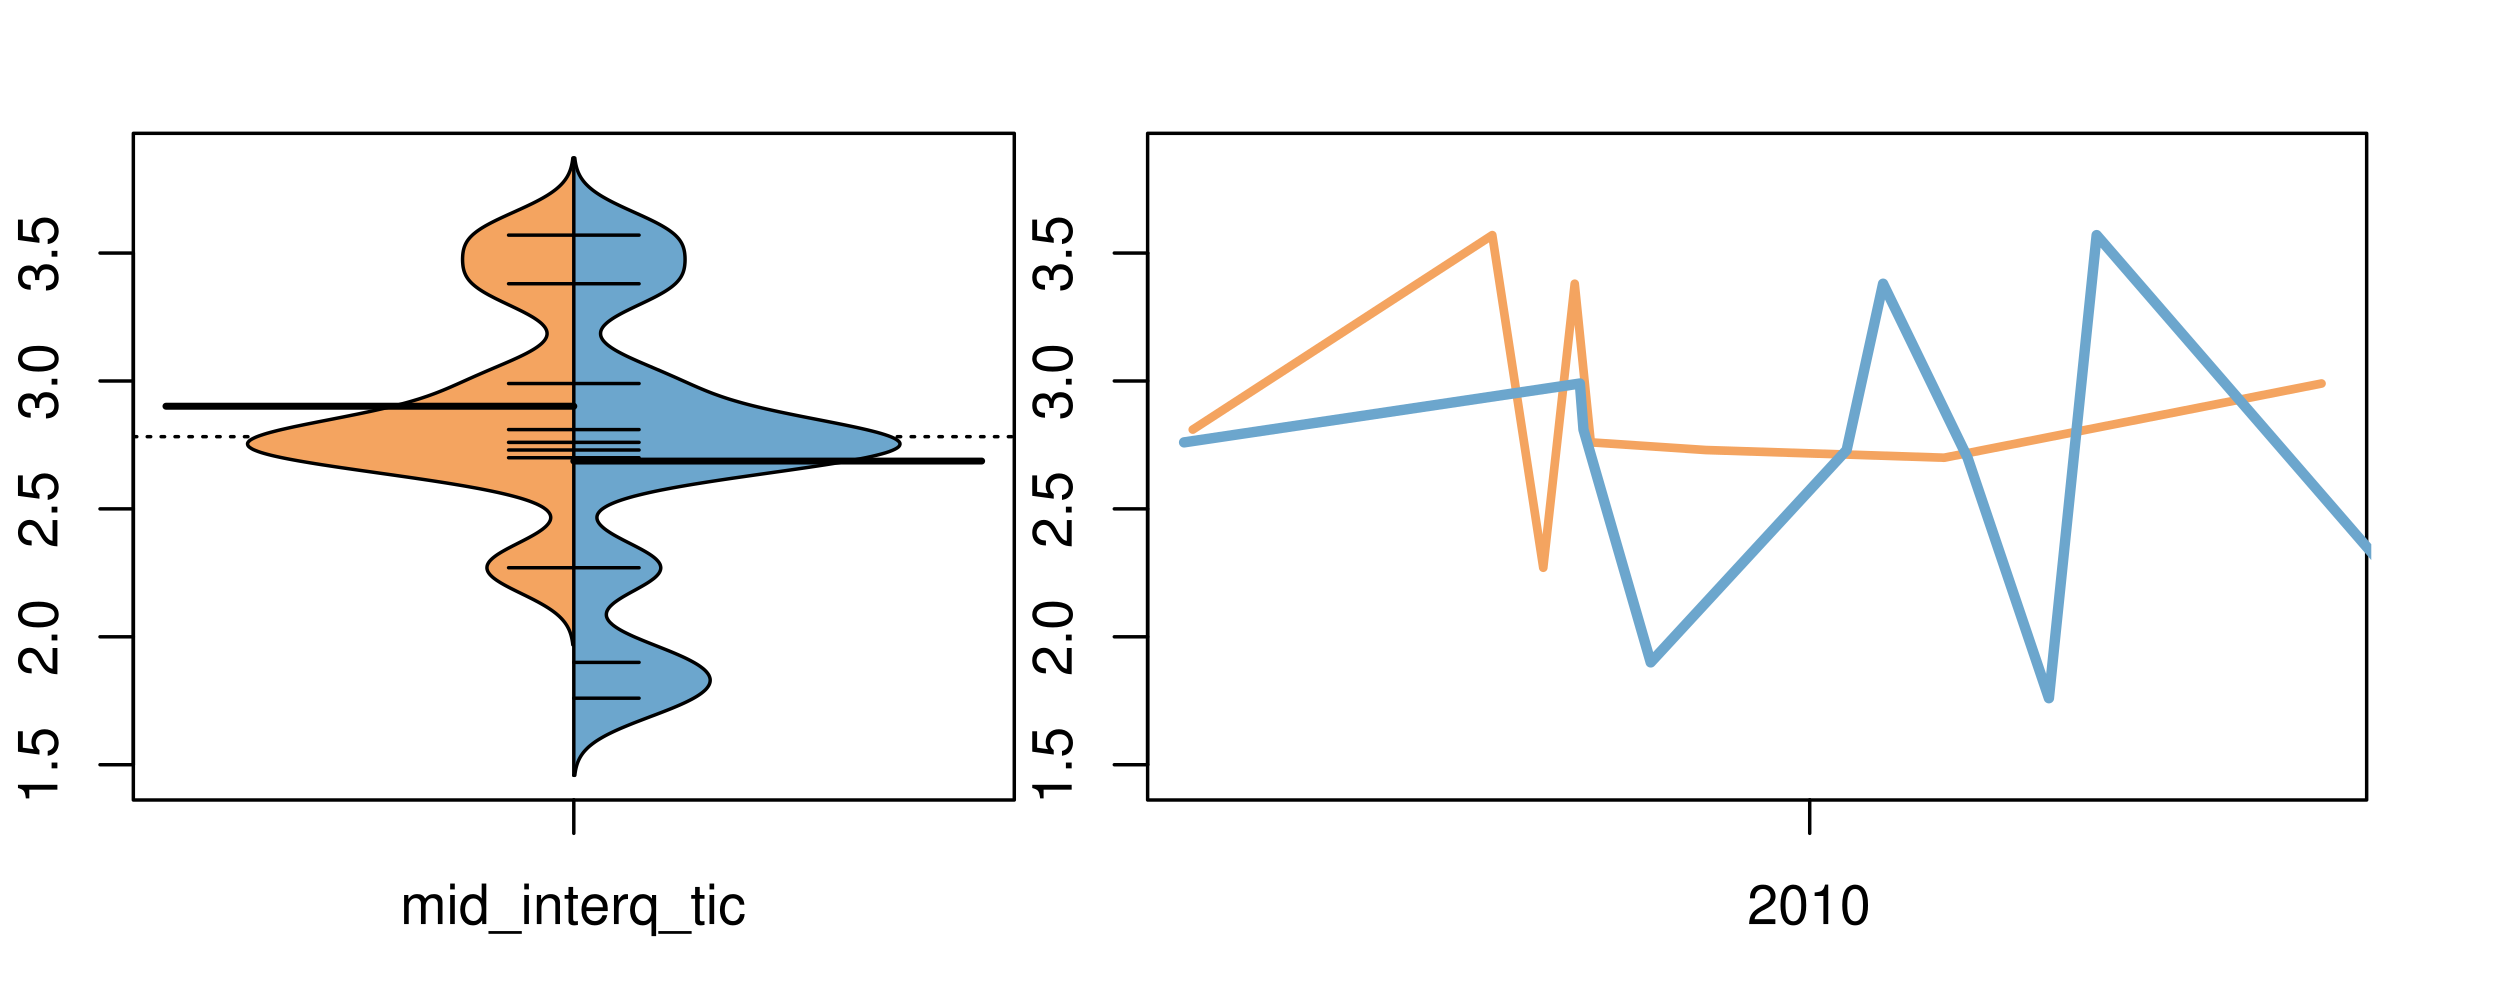 <?xml version="1.0" encoding="UTF-8"?>
<svg xmlns="http://www.w3.org/2000/svg" xmlns:xlink="http://www.w3.org/1999/xlink" width="540pt" height="216pt" viewBox="0 0 540 216" version="1.1">
<defs>
<g>
<symbol overflow="visible" id="glyph0-0">
<path style="stroke:none;" d="M -6.062 -3.109 L 0 -3.109 L 0 -4.156 L -8.516 -4.156 L -8.516 -3.469 C -7.203 -3.094 -7.016 -2.859 -6.812 -1.219 L -6.062 -1.219 Z M -6.062 -3.109 "/>
</symbol>
<symbol overflow="visible" id="glyph0-1">
<path style="stroke:none;" d="M -1.25 -2.297 L -1.25 -1.047 L 0 -1.047 L 0 -2.297 Z M -1.25 -2.297 "/>
</symbol>
<symbol overflow="visible" id="glyph0-2">
<path style="stroke:none;" d="M -8.516 -5.719 L -8.516 -1.312 L -3.875 -0.688 L -3.875 -1.656 C -4.469 -2.141 -4.672 -2.562 -4.672 -3.219 C -4.672 -4.359 -3.891 -5.078 -2.625 -5.078 C -1.406 -5.078 -0.656 -4.375 -0.656 -3.219 C -0.656 -2.297 -1.125 -1.734 -2.094 -1.469 L -2.094 -0.422 C -1.391 -0.562 -1.062 -0.688 -0.75 -0.938 C -0.094 -1.422 0.281 -2.281 0.281 -3.234 C 0.281 -4.953 -0.969 -6.156 -2.766 -6.156 C -4.453 -6.156 -5.609 -5.047 -5.609 -3.406 C -5.609 -2.812 -5.453 -2.328 -5.094 -1.844 L -7.469 -2.172 L -7.469 -5.719 Z M -8.516 -5.719 "/>
</symbol>
<symbol overflow="visible" id="glyph0-3">
<path style="stroke:none;" d="M -1.047 -6.078 L -1.047 -1.594 C -1.734 -1.703 -2.188 -2.094 -2.797 -3.125 L -3.438 -4.328 C -4.094 -5.516 -4.969 -6.125 -6.016 -6.125 C -6.719 -6.125 -7.375 -5.844 -7.844 -5.344 C -8.297 -4.844 -8.516 -4.219 -8.516 -3.406 C -8.516 -2.328 -8.125 -1.531 -7.406 -1.062 C -6.953 -0.75 -6.422 -0.625 -5.562 -0.594 L -5.562 -1.656 C -6.125 -1.688 -6.484 -1.766 -6.75 -1.906 C -7.266 -2.188 -7.578 -2.734 -7.578 -3.375 C -7.578 -4.328 -6.906 -5.047 -5.984 -5.047 C -5.312 -5.047 -4.734 -4.656 -4.312 -3.906 L -3.688 -2.797 C -2.672 -1.016 -1.875 -0.5 0 -0.406 L 0 -6.078 Z M -1.047 -6.078 "/>
</symbol>
<symbol overflow="visible" id="glyph0-4">
<path style="stroke:none;" d="M -8.516 -3.297 C -8.516 -2.516 -8.156 -1.781 -7.578 -1.344 C -6.828 -0.797 -5.688 -0.516 -4.109 -0.516 C -1.25 -0.516 0.281 -1.469 0.281 -3.297 C 0.281 -5.094 -1.25 -6.078 -4.047 -6.078 C -5.703 -6.078 -6.797 -5.812 -7.578 -5.25 C -8.172 -4.812 -8.516 -4.109 -8.516 -3.297 Z M -7.578 -3.297 C -7.578 -4.438 -6.422 -5 -4.141 -5 C -1.734 -5 -0.594 -4.453 -0.594 -3.281 C -0.594 -2.156 -1.781 -1.594 -4.109 -1.594 C -6.438 -1.594 -7.578 -2.156 -7.578 -3.297 Z M -7.578 -3.297 "/>
</symbol>
<symbol overflow="visible" id="glyph0-5">
<path style="stroke:none;" d="M -3.906 -2.656 L -3.906 -3.234 C -3.906 -4.391 -3.391 -4.984 -2.359 -4.984 C -1.297 -4.984 -0.656 -4.328 -0.656 -3.234 C -0.656 -2.078 -1.234 -1.516 -2.469 -1.438 L -2.469 -0.391 C -1.781 -0.438 -1.344 -0.547 -0.953 -0.75 C -0.141 -1.188 0.281 -2.031 0.281 -3.188 C 0.281 -4.938 -0.766 -6.078 -2.375 -6.078 C -3.453 -6.078 -4.062 -5.656 -4.406 -4.625 C -4.719 -5.422 -5.312 -5.812 -6.172 -5.812 C -7.625 -5.812 -8.516 -4.844 -8.516 -3.234 C -8.516 -1.516 -7.578 -0.594 -5.766 -0.562 L -5.766 -1.625 C -6.281 -1.625 -6.562 -1.688 -6.828 -1.812 C -7.297 -2.047 -7.578 -2.578 -7.578 -3.234 C -7.578 -4.172 -7.031 -4.734 -6.125 -4.734 C -5.531 -4.734 -5.172 -4.531 -4.984 -4.062 C -4.859 -3.766 -4.812 -3.391 -4.797 -2.656 Z M -3.906 -2.656 "/>
</symbol>
<symbol overflow="visible" id="glyph0-6">
<path style="stroke:none;" d="M -8.75 -5.938 L -8.75 -4.938 L -5.5 -4.938 C -6.125 -4.531 -6.469 -3.859 -6.469 -3.016 C -6.469 -1.375 -5.156 -0.312 -3.156 -0.312 C -1.031 -0.312 0.281 -1.359 0.281 -3.047 C 0.281 -3.906 -0.047 -4.516 -0.828 -5.047 L 0 -5.047 L 0 -5.938 Z M -5.531 -3.188 C -5.531 -4.266 -4.578 -4.938 -3.078 -4.938 C -1.625 -4.938 -0.656 -4.25 -0.656 -3.188 C -0.656 -2.094 -1.625 -1.359 -3.094 -1.359 C -4.562 -1.359 -5.531 -2.094 -5.531 -3.188 Z M -5.531 -3.188 "/>
</symbol>
<symbol overflow="visible" id="glyph0-7">
<path style="stroke:none;" d="M -6.281 -3.094 L -6.281 -2.047 L -7.266 -2.047 C -7.688 -2.047 -7.906 -2.297 -7.906 -2.75 C -7.906 -2.828 -7.906 -2.875 -7.891 -3.094 L -8.719 -3.094 C -8.766 -2.875 -8.781 -2.734 -8.781 -2.531 C -8.781 -1.609 -8.25 -1.062 -7.359 -1.062 L -6.281 -1.062 L -6.281 -0.219 L -5.469 -0.219 L -5.469 -1.062 L 0 -1.062 L 0 -2.047 L -5.469 -2.047 L -5.469 -3.094 Z M -6.281 -3.094 "/>
</symbol>
<symbol overflow="visible" id="glyph0-8">
<path style="stroke:none;" d="M 1.516 -6.938 L 1.516 0.266 L 2.109 0.266 L 2.109 -6.938 Z M 1.516 -6.938 "/>
</symbol>
<symbol overflow="visible" id="glyph0-9">
<path style="stroke:none;" d="M -6.469 -3.266 C -6.469 -1.5 -5.203 -0.438 -3.094 -0.438 C -0.984 -0.438 0.281 -1.484 0.281 -3.281 C 0.281 -5.047 -0.984 -6.125 -3.047 -6.125 C -5.219 -6.125 -6.469 -5.078 -6.469 -3.266 Z M -5.547 -3.281 C -5.547 -4.406 -4.625 -5.078 -3.062 -5.078 C -1.578 -5.078 -0.641 -4.375 -0.641 -3.281 C -0.641 -2.156 -1.578 -1.469 -3.094 -1.469 C -4.609 -1.469 -5.547 -2.156 -5.547 -3.281 Z M -5.547 -3.281 "/>
</symbol>
<symbol overflow="visible" id="glyph0-10">
<path style="stroke:none;" d="M -8.75 -1.828 L -8.75 -0.812 L 0 -0.812 L 0 -1.828 Z M -8.75 -1.828 "/>
</symbol>
<symbol overflow="visible" id="glyph0-11">
<path style="stroke:none;" d="M 0 -3.422 L -6.281 -5.828 L -6.281 -4.703 L -1.188 -2.922 L -6.281 -1.25 L -6.281 -0.125 L 0 -2.328 Z M 0 -3.422 "/>
</symbol>
<symbol overflow="visible" id="glyph0-12">
<path style="stroke:none;" d="M -0.594 -6.422 C -0.562 -6.312 -0.562 -6.266 -0.562 -6.203 C -0.562 -5.859 -0.75 -5.656 -1.062 -5.656 L -4.75 -5.656 C -5.875 -5.656 -6.469 -4.844 -6.469 -3.297 C -6.469 -2.391 -6.203 -1.625 -5.734 -1.219 C -5.406 -0.922 -5.047 -0.797 -4.422 -0.781 L -4.422 -1.781 C -5.203 -1.875 -5.547 -2.328 -5.547 -3.266 C -5.547 -4.156 -5.203 -4.672 -4.609 -4.672 L -4.344 -4.672 C -3.922 -4.672 -3.75 -4.422 -3.641 -3.625 C -3.469 -2.203 -3.422 -1.984 -3.266 -1.609 C -2.969 -0.875 -2.406 -0.5 -1.578 -0.5 C -0.438 -0.5 0.281 -1.297 0.281 -2.562 C 0.281 -3.359 0 -4 -0.641 -4.703 C -0.016 -4.781 0.281 -5.094 0.281 -5.734 C 0.281 -5.938 0.25 -6.094 0.172 -6.422 Z M -1.984 -4.672 C -1.641 -4.672 -1.438 -4.578 -1.156 -4.266 C -0.797 -3.859 -0.594 -3.375 -0.594 -2.781 C -0.594 -2 -0.969 -1.547 -1.609 -1.547 C -2.266 -1.547 -2.609 -1.984 -2.766 -3.062 C -2.906 -4.109 -2.953 -4.328 -3.109 -4.672 Z M -1.984 -4.672 "/>
</symbol>
<symbol overflow="visible" id="glyph0-13">
<path style="stroke:none;" d="M 0 -5.781 L -6.281 -5.781 L -6.281 -4.781 L -2.719 -4.781 C -1.438 -4.781 -0.594 -4.109 -0.594 -3.078 C -0.594 -2.281 -1.078 -1.781 -1.844 -1.781 L -6.281 -1.781 L -6.281 -0.781 L -1.438 -0.781 C -0.391 -0.781 0.281 -1.562 0.281 -2.781 C 0.281 -3.703 -0.047 -4.297 -0.875 -4.891 L 0 -4.891 Z M 0 -5.781 "/>
</symbol>
<symbol overflow="visible" id="glyph0-14">
<path style="stroke:none;" d="M -2.812 -6.156 C -3.766 -6.156 -4.344 -6.078 -4.812 -5.906 C -5.844 -5.5 -6.469 -4.531 -6.469 -3.359 C -6.469 -1.609 -5.125 -0.484 -3.062 -0.484 C -1 -0.484 0.281 -1.578 0.281 -3.344 C 0.281 -4.781 -0.547 -5.766 -1.906 -6.031 L -1.906 -5.016 C -1.078 -4.734 -0.641 -4.172 -0.641 -3.375 C -0.641 -2.734 -0.938 -2.203 -1.469 -1.859 C -1.828 -1.625 -2.188 -1.531 -2.812 -1.531 Z M -3.625 -1.547 C -4.781 -1.625 -5.547 -2.344 -5.547 -3.344 C -5.547 -4.328 -4.734 -5.094 -3.703 -5.094 C -3.672 -5.094 -3.641 -5.094 -3.625 -5.078 Z M -3.625 -1.547 "/>
</symbol>
<symbol overflow="visible" id="glyph1-0">
<path style="stroke:none;" d="M 0.844 -6.281 L 0.844 0 L 1.844 0 L 1.844 -3.953 C 1.844 -4.859 2.516 -5.594 3.328 -5.594 C 4.062 -5.594 4.484 -5.141 4.484 -4.328 L 4.484 0 L 5.5 0 L 5.5 -3.953 C 5.5 -4.859 6.156 -5.594 6.969 -5.594 C 7.703 -5.594 8.141 -5.125 8.141 -4.328 L 8.141 0 L 9.141 0 L 9.141 -4.719 C 9.141 -5.844 8.5 -6.469 7.312 -6.469 C 6.484 -6.469 5.969 -6.219 5.391 -5.516 C 5.016 -6.188 4.516 -6.469 3.703 -6.469 C 2.859 -6.469 2.297 -6.156 1.766 -5.406 L 1.766 -6.281 Z M 0.844 -6.281 "/>
</symbol>
<symbol overflow="visible" id="glyph1-1">
<path style="stroke:none;" d="M 1.797 -6.281 L 0.797 -6.281 L 0.797 0 L 1.797 0 Z M 1.797 -8.75 L 0.797 -8.75 L 0.797 -7.484 L 1.797 -7.484 Z M 1.797 -8.75 "/>
</symbol>
<symbol overflow="visible" id="glyph1-2">
<path style="stroke:none;" d="M 5.938 -8.75 L 4.938 -8.75 L 4.938 -5.5 C 4.531 -6.125 3.859 -6.469 3.016 -6.469 C 1.375 -6.469 0.312 -5.156 0.312 -3.156 C 0.312 -1.031 1.359 0.281 3.047 0.281 C 3.906 0.281 4.516 -0.047 5.047 -0.828 L 5.047 0 L 5.938 0 Z M 3.188 -5.531 C 4.266 -5.531 4.938 -4.578 4.938 -3.078 C 4.938 -1.625 4.25 -0.656 3.188 -0.656 C 2.094 -0.656 1.359 -1.625 1.359 -3.094 C 1.359 -4.562 2.094 -5.531 3.188 -5.531 Z M 3.188 -5.531 "/>
</symbol>
<symbol overflow="visible" id="glyph1-3">
<path style="stroke:none;" d="M 6.938 1.516 L -0.266 1.516 L -0.266 2.109 L 6.938 2.109 Z M 6.938 1.516 "/>
</symbol>
<symbol overflow="visible" id="glyph1-4">
<path style="stroke:none;" d="M 0.844 -6.281 L 0.844 0 L 1.844 0 L 1.844 -3.469 C 1.844 -4.75 2.516 -5.594 3.547 -5.594 C 4.344 -5.594 4.844 -5.109 4.844 -4.359 L 4.844 0 L 5.844 0 L 5.844 -4.75 C 5.844 -5.797 5.062 -6.469 3.859 -6.469 C 2.922 -6.469 2.312 -6.109 1.766 -5.234 L 1.766 -6.281 Z M 0.844 -6.281 "/>
</symbol>
<symbol overflow="visible" id="glyph1-5">
<path style="stroke:none;" d="M 3.047 -6.281 L 2.016 -6.281 L 2.016 -8.016 L 1.016 -8.016 L 1.016 -6.281 L 0.172 -6.281 L 0.172 -5.469 L 1.016 -5.469 L 1.016 -0.719 C 1.016 -0.078 1.453 0.281 2.234 0.281 C 2.469 0.281 2.719 0.25 3.047 0.188 L 3.047 -0.641 C 2.922 -0.609 2.766 -0.594 2.562 -0.594 C 2.141 -0.594 2.016 -0.719 2.016 -1.156 L 2.016 -5.469 L 3.047 -5.469 Z M 3.047 -6.281 "/>
</symbol>
<symbol overflow="visible" id="glyph1-6">
<path style="stroke:none;" d="M 6.156 -2.812 C 6.156 -3.766 6.078 -4.344 5.906 -4.812 C 5.5 -5.844 4.531 -6.469 3.359 -6.469 C 1.609 -6.469 0.484 -5.125 0.484 -3.062 C 0.484 -1 1.578 0.281 3.344 0.281 C 4.781 0.281 5.766 -0.547 6.031 -1.906 L 5.016 -1.906 C 4.734 -1.078 4.172 -0.641 3.375 -0.641 C 2.734 -0.641 2.203 -0.938 1.859 -1.469 C 1.625 -1.828 1.531 -2.188 1.531 -2.812 Z M 1.547 -3.625 C 1.625 -4.781 2.344 -5.547 3.344 -5.547 C 4.328 -5.547 5.094 -4.734 5.094 -3.703 C 5.094 -3.672 5.094 -3.641 5.078 -3.625 Z M 1.547 -3.625 "/>
</symbol>
<symbol overflow="visible" id="glyph1-7">
<path style="stroke:none;" d="M 0.828 -6.281 L 0.828 0 L 1.844 0 L 1.844 -3.266 C 1.844 -4.156 2.062 -4.75 2.547 -5.094 C 2.859 -5.328 3.156 -5.406 3.859 -5.406 L 3.859 -6.438 C 3.688 -6.453 3.594 -6.469 3.469 -6.469 C 2.812 -6.469 2.328 -6.078 1.75 -5.141 L 1.75 -6.281 Z M 0.828 -6.281 "/>
</symbol>
<symbol overflow="visible" id="glyph1-8">
<path style="stroke:none;" d="M 5.938 2.609 L 5.938 -6.281 L 5.047 -6.281 L 5.047 -5.453 C 4.578 -6.109 3.875 -6.469 3.047 -6.469 C 1.391 -6.469 0.312 -5.109 0.312 -3.031 C 0.312 -0.984 1.344 0.281 3 0.281 C 3.875 0.281 4.469 -0.031 4.938 -0.719 L 4.938 2.609 Z M 3.188 -5.531 C 4.266 -5.531 4.938 -4.578 4.938 -3.062 C 4.938 -1.625 4.25 -0.656 3.188 -0.656 C 2.094 -0.656 1.359 -1.625 1.359 -3.094 C 1.359 -4.547 2.094 -5.531 3.188 -5.531 Z M 3.188 -5.531 "/>
</symbol>
<symbol overflow="visible" id="glyph1-9">
<path style="stroke:none;" d="M 5.656 -4.172 C 5.609 -4.781 5.469 -5.188 5.234 -5.531 C 4.797 -6.125 4.047 -6.469 3.172 -6.469 C 1.469 -6.469 0.375 -5.125 0.375 -3.031 C 0.375 -1.016 1.453 0.281 3.156 0.281 C 4.656 0.281 5.609 -0.625 5.719 -2.156 L 4.719 -2.156 C 4.547 -1.156 4.031 -0.641 3.188 -0.641 C 2.078 -0.641 1.422 -1.547 1.422 -3.031 C 1.422 -4.609 2.062 -5.547 3.156 -5.547 C 4 -5.547 4.531 -5.047 4.641 -4.172 Z M 5.656 -4.172 "/>
</symbol>
<symbol overflow="visible" id="glyph1-10">
<path style="stroke:none;" d="M 6.078 -1.047 L 1.594 -1.047 C 1.703 -1.734 2.094 -2.188 3.125 -2.797 L 4.328 -3.438 C 5.516 -4.094 6.125 -4.969 6.125 -6.016 C 6.125 -6.719 5.844 -7.375 5.344 -7.844 C 4.844 -8.297 4.219 -8.516 3.406 -8.516 C 2.328 -8.516 1.531 -8.125 1.062 -7.406 C 0.75 -6.953 0.625 -6.422 0.594 -5.562 L 1.656 -5.562 C 1.688 -6.125 1.766 -6.484 1.906 -6.75 C 2.188 -7.266 2.734 -7.578 3.375 -7.578 C 4.328 -7.578 5.047 -6.906 5.047 -5.984 C 5.047 -5.312 4.656 -4.734 3.906 -4.312 L 2.797 -3.688 C 1.016 -2.672 0.5 -1.875 0.406 0 L 6.078 0 Z M 6.078 -1.047 "/>
</symbol>
<symbol overflow="visible" id="glyph1-11">
<path style="stroke:none;" d="M 3.297 -8.516 C 2.516 -8.516 1.781 -8.156 1.344 -7.578 C 0.797 -6.828 0.516 -5.688 0.516 -4.109 C 0.516 -1.25 1.469 0.281 3.297 0.281 C 5.094 0.281 6.078 -1.25 6.078 -4.047 C 6.078 -5.703 5.812 -6.797 5.25 -7.578 C 4.812 -8.172 4.109 -8.516 3.297 -8.516 Z M 3.297 -7.578 C 4.438 -7.578 5 -6.422 5 -4.141 C 5 -1.734 4.453 -0.594 3.281 -0.594 C 2.156 -0.594 1.594 -1.781 1.594 -4.109 C 1.594 -6.438 2.156 -7.578 3.297 -7.578 Z M 3.297 -7.578 "/>
</symbol>
<symbol overflow="visible" id="glyph1-12">
<path style="stroke:none;" d="M 3.109 -6.062 L 3.109 0 L 4.156 0 L 4.156 -8.516 L 3.469 -8.516 C 3.094 -7.203 2.859 -7.016 1.219 -6.812 L 1.219 -6.062 Z M 3.109 -6.062 "/>
</symbol>
</g>
<clipPath id="clip1">
  <path d="M 28.801 28.801 L 220.086 28.801 L 220.086 173.801 L 28.801 173.801 Z M 28.801 28.801 "/>
</clipPath>
<clipPath id="clip2">
  <path d="M 247.887 28.801 L 512.199 28.801 L 512.199 173.801 L 247.887 173.801 Z M 247.887 28.801 "/>
</clipPath>
<clipPath id="clip3">
  <path d="M 233.484 14.398 L 526.598 14.398 L 526.598 188.199 L 233.484 188.199 Z M 233.484 14.398 "/>
</clipPath>
<clipPath id="clip4">
  <path d="M 247.887 28.801 L 512.199 28.801 L 512.199 173.801 L 247.887 173.801 Z M 247.887 28.801 "/>
</clipPath>
</defs>
<g id="surface846">
<path style="fill:none;stroke-width:0.75;stroke-linecap:round;stroke-linejoin:round;stroke:rgb(0%,0%,0%);stroke-opacity:1;stroke-miterlimit:10;" d="M 28.801 172.801 L 219.086 172.801 L 219.086 28.801 L 28.801 28.801 L 28.801 172.801 "/>
<path style="fill:none;stroke-width:0.75;stroke-linecap:round;stroke-linejoin:round;stroke:rgb(0%,0%,0%);stroke-opacity:1;stroke-miterlimit:10;" d="M 28.801 165.18 L 28.801 54.656 "/>
<path style="fill:none;stroke-width:0.75;stroke-linecap:round;stroke-linejoin:round;stroke:rgb(0%,0%,0%);stroke-opacity:1;stroke-miterlimit:10;" d="M 28.801 165.18 L 21.602 165.18 "/>
<path style="fill:none;stroke-width:0.75;stroke-linecap:round;stroke-linejoin:round;stroke:rgb(0%,0%,0%);stroke-opacity:1;stroke-miterlimit:10;" d="M 28.801 137.547 L 21.602 137.547 "/>
<path style="fill:none;stroke-width:0.75;stroke-linecap:round;stroke-linejoin:round;stroke:rgb(0%,0%,0%);stroke-opacity:1;stroke-miterlimit:10;" d="M 28.801 109.918 L 21.602 109.918 "/>
<path style="fill:none;stroke-width:0.75;stroke-linecap:round;stroke-linejoin:round;stroke:rgb(0%,0%,0%);stroke-opacity:1;stroke-miterlimit:10;" d="M 28.801 82.289 L 21.602 82.289 "/>
<path style="fill:none;stroke-width:0.75;stroke-linecap:round;stroke-linejoin:round;stroke:rgb(0%,0%,0%);stroke-opacity:1;stroke-miterlimit:10;" d="M 28.801 54.656 L 21.602 54.656 "/>
<g style="fill:rgb(0%,0%,0%);fill-opacity:1;">
  <use xlink:href="#glyph0-0" x="12.396" y="173.68"/>
  <use xlink:href="#glyph0-1" x="12.396" y="167.008"/>
  <use xlink:href="#glyph0-2" x="12.396" y="163.672"/>
</g>
<g style="fill:rgb(0%,0%,0%);fill-opacity:1;">
  <use xlink:href="#glyph0-3" x="12.396" y="146.047"/>
  <use xlink:href="#glyph0-1" x="12.396" y="139.375"/>
  <use xlink:href="#glyph0-4" x="12.396" y="136.039"/>
</g>
<g style="fill:rgb(0%,0%,0%);fill-opacity:1;">
  <use xlink:href="#glyph0-3" x="12.396" y="118.418"/>
  <use xlink:href="#glyph0-1" x="12.396" y="111.746"/>
  <use xlink:href="#glyph0-2" x="12.396" y="108.41"/>
</g>
<g style="fill:rgb(0%,0%,0%);fill-opacity:1;">
  <use xlink:href="#glyph0-5" x="12.396" y="90.789"/>
  <use xlink:href="#glyph0-1" x="12.396" y="84.117"/>
  <use xlink:href="#glyph0-4" x="12.396" y="80.781"/>
</g>
<g style="fill:rgb(0%,0%,0%);fill-opacity:1;">
  <use xlink:href="#glyph0-5" x="12.396" y="63.156"/>
  <use xlink:href="#glyph0-1" x="12.396" y="56.484"/>
  <use xlink:href="#glyph0-2" x="12.396" y="53.148"/>
</g>
<path style="fill:none;stroke-width:0.75;stroke-linecap:round;stroke-linejoin:round;stroke:rgb(0%,0%,0%);stroke-opacity:1;stroke-miterlimit:10;" d="M 123.941 172.801 L 123.941 172.801 "/>
<path style="fill:none;stroke-width:0.75;stroke-linecap:round;stroke-linejoin:round;stroke:rgb(0%,0%,0%);stroke-opacity:1;stroke-miterlimit:10;" d="M 123.941 172.801 L 123.941 180 "/>
<g style="fill:rgb(0%,0%,0%);fill-opacity:1;">
  <use xlink:href="#glyph1-0" x="86.441" y="199.596"/>
  <use xlink:href="#glyph1-1" x="96.438" y="199.596"/>
  <use xlink:href="#glyph1-2" x="99.102" y="199.596"/>
  <use xlink:href="#glyph1-3" x="105.773" y="199.596"/>
  <use xlink:href="#glyph1-1" x="112.445" y="199.596"/>
  <use xlink:href="#glyph1-4" x="115.109" y="199.596"/>
  <use xlink:href="#glyph1-5" x="121.781" y="199.596"/>
  <use xlink:href="#glyph1-6" x="125.117" y="199.596"/>
  <use xlink:href="#glyph1-7" x="131.789" y="199.596"/>
  <use xlink:href="#glyph1-8" x="135.785" y="199.596"/>
  <use xlink:href="#glyph1-3" x="142.457" y="199.596"/>
  <use xlink:href="#glyph1-5" x="149.129" y="199.596"/>
  <use xlink:href="#glyph1-1" x="152.465" y="199.596"/>
  <use xlink:href="#glyph1-9" x="155.129" y="199.596"/>
</g>
<g clip-path="url(#clip1)" clip-rule="nonzero">
<path style="fill:none;stroke-width:0.75;stroke-linecap:round;stroke-linejoin:round;stroke:rgb(0%,0%,0%);stroke-opacity:1;stroke-dasharray:0.75,2.25;stroke-miterlimit:10;" d="M 28.801 94.324 L 219.086 94.324 "/>
<path style=" stroke:none;fill-rule:nonzero;fill:rgb(95.686%,64.314%,37.647%);fill-opacity:1;" d="M 123.941 34.133 L 123.73 34.133 L 123.707 34.34 L 123.68 34.543 L 123.652 34.75 L 123.582 35.164 L 123.543 35.367 L 123.5 35.574 L 123.453 35.781 L 123.402 35.984 L 123.285 36.398 L 123.219 36.602 L 123.148 36.809 L 123.07 37.016 L 122.984 37.219 L 122.898 37.426 L 122.801 37.633 L 122.695 37.836 L 122.586 38.043 L 122.465 38.25 L 122.336 38.453 L 122.199 38.66 L 122.055 38.867 L 121.898 39.07 L 121.734 39.277 L 121.562 39.484 L 121.375 39.688 L 121.18 39.895 L 120.973 40.102 L 120.758 40.305 L 120.527 40.512 L 120.285 40.719 L 120.035 40.926 L 119.77 41.129 L 119.492 41.336 L 119.203 41.543 L 118.906 41.746 L 118.59 41.953 L 118.27 42.16 L 117.934 42.363 L 117.586 42.57 L 117.227 42.777 L 116.863 42.98 L 116.48 43.188 L 116.09 43.395 L 115.695 43.598 L 115.289 43.805 L 114.871 44.012 L 114.445 44.215 L 114.016 44.422 L 113.578 44.629 L 113.137 44.832 L 112.691 45.039 L 112.238 45.246 L 111.785 45.449 L 111.332 45.656 L 110.875 45.863 L 110.418 46.066 L 109.961 46.273 L 109.508 46.48 L 109.059 46.688 L 108.613 46.891 L 108.172 47.098 L 107.738 47.305 L 107.309 47.508 L 106.891 47.715 L 106.477 47.922 L 106.078 48.125 L 105.688 48.332 L 105.305 48.539 L 104.938 48.742 L 104.582 48.949 L 104.238 49.156 L 103.91 49.359 L 103.598 49.566 L 103.297 49.773 L 103.008 49.977 L 102.738 50.184 L 102.484 50.391 L 102.238 50.594 L 102.012 50.801 L 101.801 51.008 L 101.602 51.211 L 101.418 51.418 L 101.25 51.625 L 101.094 51.828 L 100.945 52.035 L 100.816 52.242 L 100.699 52.445 L 100.59 52.652 L 100.492 52.859 L 100.406 53.066 L 100.328 53.27 L 100.258 53.477 L 100.195 53.684 L 100.145 53.887 L 100.094 54.094 L 100.055 54.301 L 100.023 54.504 L 99.992 54.711 L 99.969 54.918 L 99.949 55.121 L 99.926 55.535 L 99.918 55.738 L 99.914 55.945 L 99.914 56.152 L 99.918 56.355 L 99.926 56.562 L 99.938 56.77 L 99.953 56.973 L 99.973 57.18 L 99.996 57.387 L 100.023 57.59 L 100.059 57.797 L 100.102 58.004 L 100.148 58.207 L 100.199 58.414 L 100.262 58.621 L 100.332 58.828 L 100.41 59.031 L 100.5 59.238 L 100.598 59.445 L 100.703 59.648 L 100.828 59.855 L 100.961 60.062 L 101.102 60.266 L 101.258 60.473 L 101.43 60.68 L 101.613 60.883 L 101.809 61.09 L 102.023 61.297 L 102.254 61.5 L 102.492 61.707 L 102.75 61.914 L 103.02 62.117 L 103.301 62.324 L 103.602 62.531 L 103.914 62.734 L 104.242 62.941 L 104.578 63.148 L 104.93 63.352 L 105.293 63.559 L 105.668 63.766 L 106.055 63.969 L 106.449 64.176 L 106.852 64.383 L 107.262 64.59 L 107.68 64.793 L 108.102 65 L 108.527 65.207 L 108.961 65.41 L 109.828 65.824 L 110.262 66.027 L 111.129 66.441 L 111.555 66.645 L 111.977 66.852 L 112.395 67.059 L 112.805 67.262 L 113.207 67.469 L 113.598 67.676 L 113.98 67.879 L 114.352 68.086 L 114.707 68.293 L 115.055 68.496 L 115.387 68.703 L 115.699 68.91 L 115.996 69.113 L 116.281 69.32 L 116.547 69.527 L 116.793 69.73 L 117.023 69.938 L 117.23 70.145 L 117.418 70.352 L 117.586 70.555 L 117.738 70.762 L 117.863 70.969 L 117.965 71.172 L 118.051 71.379 L 118.113 71.586 L 118.152 71.789 L 118.168 71.996 L 118.168 72.203 L 118.137 72.406 L 118.086 72.613 L 118.02 72.82 L 117.922 73.023 L 117.805 73.23 L 117.672 73.438 L 117.512 73.641 L 117.332 73.848 L 117.133 74.055 L 116.914 74.258 L 116.672 74.465 L 116.41 74.672 L 116.137 74.875 L 115.84 75.082 L 115.527 75.289 L 115.199 75.492 L 114.852 75.699 L 114.488 75.906 L 114.113 76.109 L 113.73 76.316 L 113.324 76.523 L 112.91 76.73 L 112.488 76.934 L 112.055 77.141 L 111.609 77.348 L 111.16 77.551 L 110.703 77.758 L 110.238 77.965 L 109.77 78.168 L 108.816 78.582 L 108.336 78.785 L 107.852 78.992 L 107.371 79.199 L 106.887 79.402 L 105.918 79.816 L 105.438 80.02 L 104.957 80.227 L 104.48 80.434 L 104.008 80.637 L 103.062 81.051 L 102.594 81.254 L 102.129 81.461 L 101.668 81.668 L 101.207 81.871 L 100.746 82.078 L 100.289 82.285 L 99.828 82.492 L 99.371 82.695 L 98.91 82.902 L 98.445 83.109 L 97.98 83.312 L 97.512 83.52 L 97.035 83.727 L 96.555 83.93 L 96.062 84.137 L 95.559 84.344 L 95.051 84.547 L 94.527 84.754 L 93.988 84.961 L 93.441 85.164 L 92.875 85.371 L 92.289 85.578 L 91.688 85.781 L 91.066 85.988 L 90.422 86.195 L 89.758 86.398 L 89.074 86.605 L 88.363 86.812 L 87.629 87.016 L 86.871 87.223 L 86.094 87.43 L 85.281 87.633 L 84.449 87.84 L 83.602 88.047 L 82.719 88.254 L 81.816 88.457 L 80.895 88.664 L 79.949 88.871 L 78.984 89.074 L 78 89.281 L 77.004 89.488 L 75.988 89.691 L 74.961 89.898 L 73.926 90.105 L 72.879 90.309 L 71.832 90.516 L 70.777 90.723 L 69.727 90.926 L 68.68 91.133 L 67.641 91.34 L 66.609 91.543 L 65.598 91.75 L 64.598 91.957 L 63.617 92.16 L 62.664 92.367 L 61.746 92.574 L 60.852 92.777 L 59.988 92.984 L 59.176 93.191 L 58.398 93.395 L 57.66 93.602 L 56.984 93.809 L 56.359 94.016 L 55.781 94.219 L 55.262 94.426 L 54.812 94.633 L 54.418 94.836 L 54.078 95.043 L 53.832 95.25 L 53.641 95.453 L 53.508 95.66 L 53.465 95.867 L 53.496 96.07 L 53.586 96.277 L 53.75 96.484 L 54.008 96.688 L 54.324 96.895 L 54.699 97.102 L 55.18 97.305 L 55.715 97.512 L 56.312 97.719 L 56.992 97.922 L 57.738 98.129 L 58.543 98.336 L 59.406 98.539 L 60.348 98.746 L 61.336 98.953 L 62.367 99.156 L 63.473 99.363 L 64.617 99.57 L 65.801 99.773 L 67.035 99.98 L 68.309 100.188 L 69.613 100.395 L 70.945 100.598 L 72.316 100.805 L 73.703 101.012 L 75.109 101.215 L 76.535 101.422 L 77.973 101.629 L 79.418 101.832 L 82.324 102.246 L 83.777 102.449 L 85.227 102.656 L 86.664 102.863 L 88.09 103.066 L 89.508 103.273 L 90.902 103.48 L 92.277 103.684 L 93.637 103.891 L 94.969 104.098 L 96.27 104.301 L 97.543 104.508 L 98.797 104.715 L 100.004 104.918 L 101.18 105.125 L 102.328 105.332 L 103.438 105.535 L 104.504 105.742 L 105.539 105.949 L 106.535 106.156 L 107.484 106.359 L 108.398 106.566 L 109.281 106.773 L 110.109 106.977 L 110.902 107.184 L 111.66 107.391 L 112.375 107.594 L 113.043 107.801 L 113.68 108.008 L 114.277 108.211 L 114.828 108.418 L 115.344 108.625 L 115.828 108.828 L 116.27 109.035 L 116.672 109.242 L 117.047 109.445 L 117.383 109.652 L 117.676 109.859 L 117.945 110.062 L 118.188 110.27 L 118.379 110.477 L 118.551 110.68 L 118.691 110.887 L 118.801 111.094 L 118.879 111.297 L 118.93 111.504 L 118.957 111.711 L 118.949 111.918 L 118.922 112.121 L 118.871 112.328 L 118.785 112.535 L 118.68 112.738 L 118.559 112.945 L 118.406 113.152 L 118.234 113.355 L 118.043 113.562 L 117.832 113.77 L 117.598 113.973 L 117.348 114.18 L 117.082 114.387 L 116.793 114.59 L 116.492 114.797 L 116.18 115.004 L 115.852 115.207 L 115.508 115.414 L 115.152 115.621 L 114.789 115.824 L 114.414 116.031 L 114.031 116.238 L 113.645 116.441 L 113.25 116.648 L 112.848 116.855 L 112.445 117.059 L 111.633 117.473 L 111.23 117.68 L 110.824 117.883 L 110.426 118.09 L 110.035 118.297 L 109.645 118.5 L 109.266 118.707 L 108.895 118.914 L 108.535 119.117 L 108.184 119.324 L 107.852 119.531 L 107.531 119.734 L 107.227 119.941 L 106.941 120.148 L 106.676 120.352 L 106.422 120.559 L 106.195 120.766 L 105.988 120.969 L 105.801 121.176 L 105.637 121.383 L 105.504 121.586 L 105.387 121.793 L 105.293 122 L 105.23 122.203 L 105.195 122.41 L 105.18 122.617 L 105.188 122.82 L 105.23 123.027 L 105.293 123.234 L 105.375 123.438 L 105.492 123.645 L 105.629 123.852 L 105.789 124.059 L 105.973 124.262 L 106.184 124.469 L 106.41 124.676 L 106.656 124.879 L 106.93 125.086 L 107.215 125.293 L 107.52 125.496 L 107.844 125.703 L 108.18 125.91 L 108.531 126.113 L 108.895 126.32 L 109.27 126.527 L 109.656 126.73 L 110.051 126.938 L 110.453 127.145 L 111.273 127.555 L 111.691 127.762 L 112.109 127.965 L 112.953 128.379 L 113.371 128.582 L 114.207 128.996 L 114.613 129.199 L 115.02 129.406 L 115.422 129.613 L 115.812 129.82 L 116.199 130.023 L 116.574 130.23 L 116.945 130.438 L 117.301 130.641 L 117.652 130.848 L 117.992 131.055 L 118.32 131.258 L 118.637 131.465 L 118.945 131.672 L 119.238 131.875 L 119.523 132.082 L 119.797 132.289 L 120.059 132.492 L 120.305 132.699 L 120.543 132.906 L 120.773 133.109 L 120.984 133.316 L 121.191 133.523 L 121.387 133.727 L 121.57 133.934 L 121.742 134.141 L 121.906 134.344 L 122.062 134.551 L 122.203 134.758 L 122.34 134.961 L 122.469 135.168 L 122.586 135.375 L 122.699 135.582 L 122.801 135.785 L 122.898 135.992 L 122.988 136.199 L 123.07 136.402 L 123.148 136.609 L 123.219 136.816 L 123.285 137.02 L 123.348 137.227 L 123.402 137.434 L 123.453 137.637 L 123.5 137.844 L 123.543 138.051 L 123.582 138.254 L 123.652 138.668 L 123.68 138.871 L 123.707 139.078 L 123.73 139.285 L 123.941 139.285 Z M 123.941 34.133 "/>
<path style="fill:none;stroke-width:0.75;stroke-linecap:round;stroke-linejoin:round;stroke:rgb(0%,0%,0%);stroke-opacity:1;stroke-miterlimit:10;" d="M 123.941 34.133 L 123.73 34.133 L 123.707 34.34 L 123.68 34.543 L 123.652 34.75 L 123.582 35.164 L 123.543 35.367 L 123.5 35.574 L 123.453 35.781 L 123.402 35.984 L 123.285 36.398 L 123.219 36.602 L 123.148 36.809 L 123.07 37.016 L 122.984 37.219 L 122.898 37.426 L 122.801 37.633 L 122.695 37.836 L 122.586 38.043 L 122.465 38.25 L 122.336 38.453 L 122.199 38.66 L 122.055 38.867 L 121.898 39.07 L 121.734 39.277 L 121.562 39.484 L 121.375 39.688 L 121.18 39.895 L 120.973 40.102 L 120.758 40.305 L 120.527 40.512 L 120.285 40.719 L 120.035 40.926 L 119.77 41.129 L 119.492 41.336 L 119.203 41.543 L 118.906 41.746 L 118.59 41.953 L 118.27 42.16 L 117.934 42.363 L 117.586 42.57 L 117.227 42.777 L 116.863 42.98 L 116.48 43.188 L 116.09 43.395 L 115.695 43.598 L 115.289 43.805 L 114.871 44.012 L 114.445 44.215 L 114.016 44.422 L 113.578 44.629 L 113.137 44.832 L 112.691 45.039 L 112.238 45.246 L 111.785 45.449 L 111.332 45.656 L 110.875 45.863 L 110.418 46.066 L 109.961 46.273 L 109.508 46.48 L 109.059 46.688 L 108.613 46.891 L 108.172 47.098 L 107.738 47.305 L 107.309 47.508 L 106.891 47.715 L 106.477 47.922 L 106.078 48.125 L 105.688 48.332 L 105.305 48.539 L 104.938 48.742 L 104.582 48.949 L 104.238 49.156 L 103.91 49.359 L 103.598 49.566 L 103.297 49.773 L 103.008 49.977 L 102.738 50.184 L 102.484 50.391 L 102.238 50.594 L 102.012 50.801 L 101.801 51.008 L 101.602 51.211 L 101.418 51.418 L 101.25 51.625 L 101.094 51.828 L 100.945 52.035 L 100.816 52.242 L 100.699 52.445 L 100.59 52.652 L 100.492 52.859 L 100.406 53.066 L 100.328 53.27 L 100.258 53.477 L 100.195 53.684 L 100.145 53.887 L 100.094 54.094 L 100.055 54.301 L 100.023 54.504 L 99.992 54.711 L 99.969 54.918 L 99.949 55.121 L 99.926 55.535 L 99.918 55.738 L 99.914 55.945 L 99.914 56.152 L 99.918 56.355 L 99.926 56.562 L 99.938 56.77 L 99.953 56.973 L 99.973 57.18 L 99.996 57.387 L 100.023 57.59 L 100.059 57.797 L 100.102 58.004 L 100.148 58.207 L 100.199 58.414 L 100.262 58.621 L 100.332 58.828 L 100.41 59.031 L 100.5 59.238 L 100.598 59.445 L 100.703 59.648 L 100.828 59.855 L 100.961 60.062 L 101.102 60.266 L 101.258 60.473 L 101.43 60.68 L 101.613 60.883 L 101.809 61.09 L 102.023 61.297 L 102.254 61.5 L 102.492 61.707 L 102.75 61.914 L 103.02 62.117 L 103.301 62.324 L 103.602 62.531 L 103.914 62.734 L 104.242 62.941 L 104.578 63.148 L 104.93 63.352 L 105.293 63.559 L 105.668 63.766 L 106.055 63.969 L 106.449 64.176 L 106.852 64.383 L 107.262 64.59 L 107.68 64.793 L 108.102 65 L 108.527 65.207 L 108.961 65.41 L 109.828 65.824 L 110.262 66.027 L 111.129 66.441 L 111.555 66.645 L 111.977 66.852 L 112.395 67.059 L 112.805 67.262 L 113.207 67.469 L 113.598 67.676 L 113.98 67.879 L 114.352 68.086 L 114.707 68.293 L 115.055 68.496 L 115.387 68.703 L 115.699 68.91 L 115.996 69.113 L 116.281 69.32 L 116.547 69.527 L 116.793 69.73 L 117.023 69.938 L 117.23 70.145 L 117.418 70.352 L 117.586 70.555 L 117.738 70.762 L 117.863 70.969 L 117.965 71.172 L 118.051 71.379 L 118.113 71.586 L 118.152 71.789 L 118.168 71.996 L 118.168 72.203 L 118.137 72.406 L 118.086 72.613 L 118.02 72.82 L 117.922 73.023 L 117.805 73.23 L 117.672 73.438 L 117.512 73.641 L 117.332 73.848 L 117.133 74.055 L 116.914 74.258 L 116.672 74.465 L 116.41 74.672 L 116.137 74.875 L 115.84 75.082 L 115.527 75.289 L 115.199 75.492 L 114.852 75.699 L 114.488 75.906 L 114.113 76.109 L 113.73 76.316 L 113.324 76.523 L 112.91 76.73 L 112.488 76.934 L 112.055 77.141 L 111.609 77.348 L 111.16 77.551 L 110.703 77.758 L 110.238 77.965 L 109.77 78.168 L 108.816 78.582 L 108.336 78.785 L 107.852 78.992 L 107.371 79.199 L 106.887 79.402 L 105.918 79.816 L 105.438 80.02 L 104.957 80.227 L 104.48 80.434 L 104.008 80.637 L 103.062 81.051 L 102.594 81.254 L 102.129 81.461 L 101.668 81.668 L 101.207 81.871 L 100.746 82.078 L 100.289 82.285 L 99.828 82.492 L 99.371 82.695 L 98.91 82.902 L 98.445 83.109 L 97.98 83.312 L 97.512 83.52 L 97.035 83.727 L 96.555 83.93 L 96.062 84.137 L 95.559 84.344 L 95.051 84.547 L 94.527 84.754 L 93.988 84.961 L 93.441 85.164 L 92.875 85.371 L 92.289 85.578 L 91.688 85.781 L 91.066 85.988 L 90.422 86.195 L 89.758 86.398 L 89.074 86.605 L 88.363 86.812 L 87.629 87.016 L 86.871 87.223 L 86.094 87.43 L 85.281 87.633 L 84.449 87.84 L 83.602 88.047 L 82.719 88.254 L 81.816 88.457 L 80.895 88.664 L 79.949 88.871 L 78.984 89.074 L 78 89.281 L 77.004 89.488 L 75.988 89.691 L 74.961 89.898 L 73.926 90.105 L 72.879 90.309 L 71.832 90.516 L 70.777 90.723 L 69.727 90.926 L 68.68 91.133 L 67.641 91.34 L 66.609 91.543 L 65.598 91.75 L 64.598 91.957 L 63.617 92.16 L 62.664 92.367 L 61.746 92.574 L 60.852 92.777 L 59.988 92.984 L 59.176 93.191 L 58.398 93.395 L 57.66 93.602 L 56.984 93.809 L 56.359 94.016 L 55.781 94.219 L 55.262 94.426 L 54.812 94.633 L 54.418 94.836 L 54.078 95.043 L 53.832 95.25 L 53.641 95.453 L 53.508 95.66 L 53.465 95.867 L 53.496 96.07 L 53.586 96.277 L 53.75 96.484 L 54.008 96.688 L 54.324 96.895 L 54.699 97.102 L 55.18 97.305 L 55.715 97.512 L 56.312 97.719 L 56.992 97.922 L 57.738 98.129 L 58.543 98.336 L 59.406 98.539 L 60.348 98.746 L 61.336 98.953 L 62.367 99.156 L 63.473 99.363 L 64.617 99.57 L 65.801 99.773 L 67.035 99.98 L 68.309 100.188 L 69.613 100.395 L 70.945 100.598 L 72.316 100.805 L 73.703 101.012 L 75.109 101.215 L 76.535 101.422 L 77.973 101.629 L 79.418 101.832 L 82.324 102.246 L 83.777 102.449 L 85.227 102.656 L 86.664 102.863 L 88.09 103.066 L 89.508 103.273 L 90.902 103.48 L 92.277 103.684 L 93.637 103.891 L 94.969 104.098 L 96.27 104.301 L 97.543 104.508 L 98.797 104.715 L 100.004 104.918 L 101.18 105.125 L 102.328 105.332 L 103.438 105.535 L 104.504 105.742 L 105.539 105.949 L 106.535 106.156 L 107.484 106.359 L 108.398 106.566 L 109.281 106.773 L 110.109 106.977 L 110.902 107.184 L 111.66 107.391 L 112.375 107.594 L 113.043 107.801 L 113.68 108.008 L 114.277 108.211 L 114.828 108.418 L 115.344 108.625 L 115.828 108.828 L 116.27 109.035 L 116.672 109.242 L 117.047 109.445 L 117.383 109.652 L 117.676 109.859 L 117.945 110.062 L 118.188 110.27 L 118.379 110.477 L 118.551 110.68 L 118.691 110.887 L 118.801 111.094 L 118.879 111.297 L 118.93 111.504 L 118.957 111.711 L 118.949 111.918 L 118.922 112.121 L 118.871 112.328 L 118.785 112.535 L 118.68 112.738 L 118.559 112.945 L 118.406 113.152 L 118.234 113.355 L 118.043 113.562 L 117.832 113.77 L 117.598 113.973 L 117.348 114.18 L 117.082 114.387 L 116.793 114.59 L 116.492 114.797 L 116.18 115.004 L 115.852 115.207 L 115.508 115.414 L 115.152 115.621 L 114.789 115.824 L 114.414 116.031 L 114.031 116.238 L 113.645 116.441 L 113.25 116.648 L 112.848 116.855 L 112.445 117.059 L 111.633 117.473 L 111.23 117.68 L 110.824 117.883 L 110.426 118.09 L 110.035 118.297 L 109.645 118.5 L 109.266 118.707 L 108.895 118.914 L 108.535 119.117 L 108.184 119.324 L 107.852 119.531 L 107.531 119.734 L 107.227 119.941 L 106.941 120.148 L 106.676 120.352 L 106.422 120.559 L 106.195 120.766 L 105.988 120.969 L 105.801 121.176 L 105.637 121.383 L 105.504 121.586 L 105.387 121.793 L 105.293 122 L 105.23 122.203 L 105.195 122.41 L 105.18 122.617 L 105.188 122.82 L 105.23 123.027 L 105.293 123.234 L 105.375 123.438 L 105.492 123.645 L 105.629 123.852 L 105.789 124.059 L 105.973 124.262 L 106.184 124.469 L 106.41 124.676 L 106.656 124.879 L 106.93 125.086 L 107.215 125.293 L 107.52 125.496 L 107.844 125.703 L 108.18 125.91 L 108.531 126.113 L 108.895 126.32 L 109.27 126.527 L 109.656 126.73 L 110.051 126.938 L 110.453 127.145 L 111.273 127.555 L 111.691 127.762 L 112.109 127.965 L 112.953 128.379 L 113.371 128.582 L 114.207 128.996 L 114.613 129.199 L 115.02 129.406 L 115.422 129.613 L 115.812 129.82 L 116.199 130.023 L 116.574 130.23 L 116.945 130.438 L 117.301 130.641 L 117.652 130.848 L 117.992 131.055 L 118.32 131.258 L 118.637 131.465 L 118.945 131.672 L 119.238 131.875 L 119.523 132.082 L 119.797 132.289 L 120.059 132.492 L 120.305 132.699 L 120.543 132.906 L 120.773 133.109 L 120.984 133.316 L 121.191 133.523 L 121.387 133.727 L 121.57 133.934 L 121.742 134.141 L 121.906 134.344 L 122.062 134.551 L 122.203 134.758 L 122.34 134.961 L 122.469 135.168 L 122.586 135.375 L 122.699 135.582 L 122.801 135.785 L 122.898 135.992 L 122.988 136.199 L 123.07 136.402 L 123.148 136.609 L 123.219 136.816 L 123.285 137.02 L 123.348 137.227 L 123.402 137.434 L 123.453 137.637 L 123.5 137.844 L 123.543 138.051 L 123.582 138.254 L 123.652 138.668 L 123.68 138.871 L 123.707 139.078 L 123.73 139.285 L 123.941 139.285 "/>
<path style=" stroke:none;fill-rule:nonzero;fill:rgb(42.353%,65.098%,80.392%);fill-opacity:1;" d="M 123.941 167.465 L 124.156 167.465 L 124.188 167.207 L 124.223 166.945 L 124.309 166.422 L 124.363 166.16 L 124.418 165.902 L 124.484 165.641 L 124.555 165.379 L 124.637 165.117 L 124.723 164.855 L 124.82 164.598 L 124.93 164.336 L 125.051 164.074 L 125.18 163.812 L 125.324 163.555 L 125.48 163.293 L 125.652 163.031 L 125.836 162.77 L 126.035 162.508 L 126.254 162.25 L 126.492 161.988 L 126.746 161.727 L 127.012 161.465 L 127.305 161.203 L 127.617 160.945 L 127.949 160.684 L 128.301 160.422 L 128.672 160.16 L 129.07 159.898 L 129.484 159.641 L 129.922 159.379 L 130.383 159.117 L 130.863 158.855 L 131.367 158.594 L 131.887 158.336 L 132.43 158.074 L 132.992 157.812 L 133.574 157.551 L 134.168 157.289 L 134.785 157.031 L 135.414 156.77 L 136.055 156.508 L 136.707 156.246 L 137.371 155.984 L 138.047 155.727 L 138.727 155.465 L 139.41 155.203 L 140.785 154.68 L 141.477 154.422 L 142.16 154.16 L 142.84 153.898 L 143.512 153.637 L 144.176 153.375 L 144.828 153.117 L 145.469 152.855 L 146.09 152.594 L 146.699 152.332 L 147.289 152.07 L 147.855 151.812 L 148.402 151.551 L 148.926 151.289 L 149.43 151.027 L 149.902 150.766 L 150.348 150.508 L 150.77 150.246 L 151.16 149.984 L 151.523 149.723 L 151.852 149.461 L 152.152 149.203 L 152.426 148.941 L 152.66 148.68 L 152.863 148.418 L 153.035 148.156 L 153.176 147.898 L 153.281 147.637 L 153.352 147.375 L 153.391 147.113 L 153.402 146.852 L 153.375 146.594 L 153.309 146.332 L 153.215 146.07 L 153.094 145.809 L 152.93 145.551 L 152.734 145.289 L 152.512 145.027 L 152.258 144.766 L 151.969 144.504 L 151.645 144.246 L 151.297 143.984 L 150.922 143.723 L 150.512 143.461 L 150.074 143.199 L 149.613 142.941 L 149.129 142.68 L 148.617 142.418 L 148.082 142.156 L 147.527 141.895 L 146.953 141.637 L 146.359 141.375 L 145.75 141.113 L 145.129 140.852 L 144.496 140.59 L 143.852 140.332 L 143.199 140.07 L 142.543 139.809 L 141.223 139.285 L 140.566 139.027 L 139.914 138.766 L 139.266 138.504 L 138.629 138.242 L 138.008 137.98 L 137.395 137.723 L 136.797 137.461 L 136.223 137.199 L 135.672 136.938 L 135.137 136.676 L 134.629 136.418 L 134.148 136.156 L 133.699 135.895 L 133.277 135.633 L 132.887 135.371 L 132.531 135.113 L 132.211 134.852 L 131.926 134.59 L 131.668 134.328 L 131.457 134.066 L 131.285 133.809 L 131.148 133.547 L 131.043 133.285 L 130.984 133.023 L 130.969 132.762 L 130.984 132.504 L 131.035 132.242 L 131.125 131.98 L 131.258 131.719 L 131.422 131.457 L 131.617 131.199 L 131.848 130.938 L 132.117 130.676 L 132.41 130.414 L 132.727 130.152 L 133.078 129.895 L 133.453 129.633 L 133.848 129.371 L 134.262 129.109 L 134.691 128.848 L 135.141 128.59 L 135.598 128.328 L 136.066 128.066 L 136.539 127.805 L 137.016 127.547 L 137.961 127.023 L 138.426 126.762 L 138.883 126.5 L 139.324 126.242 L 139.754 125.98 L 140.16 125.719 L 140.547 125.457 L 140.906 125.195 L 141.246 124.938 L 141.551 124.676 L 141.824 124.414 L 142.062 124.152 L 142.273 123.891 L 142.441 123.633 L 142.566 123.371 L 142.66 123.109 L 142.715 122.848 L 142.727 122.586 L 142.691 122.328 L 142.621 122.066 L 142.516 121.805 L 142.367 121.543 L 142.172 121.281 L 141.949 121.023 L 141.691 120.762 L 141.395 120.5 L 141.066 120.238 L 140.711 119.977 L 140.328 119.719 L 139.918 119.457 L 139.48 119.195 L 139.027 118.934 L 138.559 118.672 L 138.074 118.414 L 137.578 118.152 L 137.074 117.891 L 136.562 117.629 L 136.047 117.367 L 135.535 117.109 L 135.023 116.848 L 134.516 116.586 L 134.02 116.324 L 133.531 116.062 L 133.059 115.805 L 132.598 115.543 L 132.156 115.281 L 131.738 115.02 L 131.34 114.758 L 130.961 114.5 L 130.613 114.238 L 130.297 113.977 L 130.004 113.715 L 129.742 113.453 L 129.516 113.195 L 129.328 112.934 L 129.172 112.672 L 129.051 112.41 L 128.973 112.148 L 128.938 111.891 L 128.941 111.629 L 128.988 111.367 L 129.082 111.105 L 129.227 110.844 L 129.418 110.586 L 129.652 110.324 L 129.941 110.062 L 130.293 109.801 L 130.691 109.543 L 131.141 109.281 L 131.652 109.02 L 132.23 108.758 L 132.859 108.496 L 133.547 108.238 L 134.301 107.977 L 135.125 107.715 L 136.008 107.453 L 136.949 107.191 L 137.961 106.934 L 139.043 106.672 L 140.184 106.41 L 141.383 106.148 L 142.648 105.887 L 143.988 105.629 L 145.379 105.367 L 146.82 105.105 L 148.324 104.844 L 149.891 104.582 L 151.496 104.324 L 153.148 104.062 L 154.844 103.801 L 156.582 103.539 L 158.352 103.277 L 160.141 103.02 L 161.957 102.758 L 163.793 102.496 L 167.473 101.973 L 169.312 101.715 L 171.137 101.453 L 172.941 101.191 L 174.723 100.93 L 176.469 100.668 L 178.164 100.41 L 179.816 100.148 L 181.418 99.887 L 182.949 99.625 L 184.398 99.363 L 185.781 99.105 L 187.086 98.844 L 188.289 98.582 L 189.387 98.32 L 190.395 98.059 L 191.305 97.801 L 192.098 97.539 L 192.762 97.277 L 193.324 97.016 L 193.785 96.754 L 194.113 96.496 L 194.309 96.234 L 194.398 95.973 L 194.383 95.711 L 194.242 95.449 L 193.973 95.191 L 193.605 94.93 L 193.145 94.668 L 192.57 94.406 L 191.891 94.145 L 191.129 93.887 L 190.289 93.625 L 189.363 93.363 L 188.355 93.102 L 187.289 92.84 L 186.172 92.582 L 184.996 92.32 L 183.77 92.059 L 182.516 91.797 L 181.234 91.539 L 179.926 91.277 L 178.602 91.016 L 177.273 90.754 L 175.938 90.492 L 174.609 90.234 L 173.293 89.973 L 171.988 89.711 L 170.703 89.449 L 169.441 89.188 L 168.211 88.93 L 167.012 88.668 L 165.84 88.406 L 164.707 88.145 L 163.617 87.883 L 162.562 87.625 L 161.543 87.363 L 160.566 87.102 L 159.633 86.84 L 158.73 86.578 L 157.863 86.32 L 157.035 86.059 L 156.246 85.797 L 155.484 85.535 L 154.75 85.273 L 154.043 85.016 L 153.363 84.754 L 152.703 84.492 L 152.059 84.23 L 151.43 83.969 L 150.82 83.711 L 150.219 83.449 L 149.621 83.188 L 149.035 82.926 L 148.453 82.664 L 147.871 82.406 L 147.289 82.145 L 146.703 81.883 L 146.121 81.621 L 145.531 81.359 L 144.941 81.102 L 144.344 80.84 L 143.141 80.316 L 142.531 80.055 L 141.922 79.797 L 139.469 78.75 L 138.863 78.492 L 138.258 78.23 L 137.66 77.969 L 137.074 77.707 L 136.496 77.445 L 135.93 77.188 L 135.379 76.926 L 134.844 76.664 L 134.328 76.402 L 133.832 76.141 L 133.352 75.883 L 132.898 75.621 L 132.473 75.359 L 132.07 75.098 L 131.695 74.836 L 131.352 74.578 L 131.039 74.316 L 130.758 74.055 L 130.504 73.793 L 130.285 73.531 L 130.105 73.273 L 129.957 73.012 L 129.84 72.75 L 129.762 72.488 L 129.727 72.23 L 129.719 71.969 L 129.746 71.707 L 129.809 71.445 L 129.914 71.184 L 130.051 70.926 L 130.215 70.664 L 130.418 70.402 L 130.66 70.141 L 130.93 69.879 L 131.223 69.621 L 131.555 69.359 L 131.914 69.098 L 132.297 68.836 L 132.703 68.574 L 133.137 68.316 L 133.594 68.055 L 134.066 67.793 L 134.559 67.531 L 135.066 67.27 L 135.586 67.012 L 136.117 66.75 L 136.656 66.488 L 137.203 66.227 L 137.754 65.965 L 138.305 65.707 L 138.855 65.445 L 139.402 65.184 L 139.945 64.922 L 140.477 64.66 L 141 64.402 L 141.512 64.141 L 142.008 63.879 L 142.488 63.617 L 142.953 63.355 L 143.395 63.098 L 143.816 62.836 L 144.219 62.574 L 144.602 62.312 L 144.961 62.051 L 145.293 61.793 L 145.602 61.531 L 145.895 61.27 L 146.156 61.008 L 146.398 60.746 L 146.617 60.488 L 146.816 60.227 L 146.996 59.965 L 147.152 59.703 L 147.289 59.441 L 147.414 59.184 L 147.523 58.922 L 147.613 58.66 L 147.691 58.398 L 147.758 58.137 L 147.812 57.879 L 147.859 57.617 L 147.895 57.355 L 147.922 57.094 L 147.945 56.832 L 147.961 56.574 L 147.969 56.312 L 147.973 56.051 L 147.969 55.789 L 147.961 55.527 L 147.945 55.27 L 147.922 55.008 L 147.895 54.746 L 147.859 54.484 L 147.812 54.227 L 147.758 53.965 L 147.691 53.703 L 147.613 53.441 L 147.523 53.18 L 147.418 52.922 L 147.297 52.66 L 147.156 52.398 L 146.996 52.137 L 146.824 51.875 L 146.625 51.617 L 146.406 51.355 L 146.164 51.094 L 145.902 50.832 L 145.613 50.57 L 145.301 50.312 L 144.965 50.051 L 144.609 49.789 L 144.227 49.527 L 143.82 49.266 L 143.395 49.008 L 142.949 48.746 L 142.48 48.484 L 141.992 48.223 L 141.488 47.961 L 140.969 47.703 L 140.434 47.441 L 139.887 47.18 L 139.328 46.918 L 138.766 46.656 L 138.191 46.398 L 137.617 46.137 L 135.883 45.352 L 135.312 45.094 L 134.746 44.832 L 134.184 44.57 L 133.633 44.309 L 133.094 44.047 L 132.566 43.789 L 132.051 43.527 L 131.551 43.266 L 131.07 43.004 L 130.602 42.742 L 130.152 42.484 L 129.719 42.223 L 129.309 41.961 L 128.914 41.699 L 128.539 41.438 L 128.184 41.18 L 127.848 40.918 L 127.531 40.656 L 127.23 40.395 L 126.949 40.133 L 126.688 39.875 L 126.441 39.613 L 126.215 39.352 L 126 39.09 L 125.809 38.828 L 125.625 38.57 L 125.457 38.309 L 125.305 38.047 L 125.164 37.785 L 125.035 37.523 L 124.918 37.266 L 124.812 37.004 L 124.719 36.742 L 124.629 36.48 L 124.551 36.223 L 124.48 35.961 L 124.418 35.699 L 124.359 35.438 L 124.309 35.176 L 124.262 34.918 L 124.223 34.656 L 124.188 34.395 L 124.156 34.133 L 123.941 34.133 Z M 123.941 167.465 "/>
<path style="fill:none;stroke-width:0.75;stroke-linecap:round;stroke-linejoin:round;stroke:rgb(0%,0%,0%);stroke-opacity:1;stroke-miterlimit:10;" d="M 123.941 167.465 L 124.156 167.465 L 124.188 167.207 L 124.223 166.945 L 124.309 166.422 L 124.363 166.16 L 124.418 165.902 L 124.484 165.641 L 124.555 165.379 L 124.637 165.117 L 124.723 164.855 L 124.82 164.598 L 124.93 164.336 L 125.051 164.074 L 125.18 163.812 L 125.324 163.555 L 125.48 163.293 L 125.652 163.031 L 125.836 162.77 L 126.035 162.508 L 126.254 162.25 L 126.492 161.988 L 126.746 161.727 L 127.012 161.465 L 127.305 161.203 L 127.617 160.945 L 127.949 160.684 L 128.301 160.422 L 128.672 160.16 L 129.07 159.898 L 129.484 159.641 L 129.922 159.379 L 130.383 159.117 L 130.863 158.855 L 131.367 158.594 L 131.887 158.336 L 132.43 158.074 L 132.992 157.812 L 133.574 157.551 L 134.168 157.289 L 134.785 157.031 L 135.414 156.77 L 136.055 156.508 L 136.707 156.246 L 137.371 155.984 L 138.047 155.727 L 138.727 155.465 L 139.41 155.203 L 140.785 154.68 L 141.477 154.422 L 142.16 154.16 L 142.84 153.898 L 143.512 153.637 L 144.176 153.375 L 144.828 153.117 L 145.469 152.855 L 146.09 152.594 L 146.699 152.332 L 147.289 152.07 L 147.855 151.812 L 148.402 151.551 L 148.926 151.289 L 149.43 151.027 L 149.902 150.766 L 150.348 150.508 L 150.77 150.246 L 151.16 149.984 L 151.523 149.723 L 151.852 149.461 L 152.152 149.203 L 152.426 148.941 L 152.66 148.68 L 152.863 148.418 L 153.035 148.156 L 153.176 147.898 L 153.281 147.637 L 153.352 147.375 L 153.391 147.113 L 153.402 146.852 L 153.375 146.594 L 153.309 146.332 L 153.215 146.07 L 153.094 145.809 L 152.93 145.551 L 152.734 145.289 L 152.512 145.027 L 152.258 144.766 L 151.969 144.504 L 151.645 144.246 L 151.297 143.984 L 150.922 143.723 L 150.512 143.461 L 150.074 143.199 L 149.613 142.941 L 149.129 142.68 L 148.617 142.418 L 148.082 142.156 L 147.527 141.895 L 146.953 141.637 L 146.359 141.375 L 145.75 141.113 L 145.129 140.852 L 144.496 140.59 L 143.852 140.332 L 143.199 140.07 L 142.543 139.809 L 141.223 139.285 L 140.566 139.027 L 139.914 138.766 L 139.266 138.504 L 138.629 138.242 L 138.008 137.98 L 137.395 137.723 L 136.797 137.461 L 136.223 137.199 L 135.672 136.938 L 135.137 136.676 L 134.629 136.418 L 134.148 136.156 L 133.699 135.895 L 133.277 135.633 L 132.887 135.371 L 132.531 135.113 L 132.211 134.852 L 131.926 134.59 L 131.668 134.328 L 131.457 134.066 L 131.285 133.809 L 131.148 133.547 L 131.043 133.285 L 130.984 133.023 L 130.969 132.762 L 130.984 132.504 L 131.035 132.242 L 131.125 131.98 L 131.258 131.719 L 131.422 131.457 L 131.617 131.199 L 131.848 130.938 L 132.117 130.676 L 132.41 130.414 L 132.727 130.152 L 133.078 129.895 L 133.453 129.633 L 133.848 129.371 L 134.262 129.109 L 134.691 128.848 L 135.141 128.59 L 135.598 128.328 L 136.066 128.066 L 136.539 127.805 L 137.016 127.547 L 137.961 127.023 L 138.426 126.762 L 138.883 126.5 L 139.324 126.242 L 139.754 125.98 L 140.16 125.719 L 140.547 125.457 L 140.906 125.195 L 141.246 124.938 L 141.551 124.676 L 141.824 124.414 L 142.062 124.152 L 142.273 123.891 L 142.441 123.633 L 142.566 123.371 L 142.66 123.109 L 142.715 122.848 L 142.727 122.586 L 142.691 122.328 L 142.621 122.066 L 142.516 121.805 L 142.367 121.543 L 142.172 121.281 L 141.949 121.023 L 141.691 120.762 L 141.395 120.5 L 141.066 120.238 L 140.711 119.977 L 140.328 119.719 L 139.918 119.457 L 139.48 119.195 L 139.027 118.934 L 138.559 118.672 L 138.074 118.414 L 137.578 118.152 L 137.074 117.891 L 136.562 117.629 L 136.047 117.367 L 135.535 117.109 L 135.023 116.848 L 134.516 116.586 L 134.02 116.324 L 133.531 116.062 L 133.059 115.805 L 132.598 115.543 L 132.156 115.281 L 131.738 115.02 L 131.34 114.758 L 130.961 114.5 L 130.613 114.238 L 130.297 113.977 L 130.004 113.715 L 129.742 113.453 L 129.516 113.195 L 129.328 112.934 L 129.172 112.672 L 129.051 112.41 L 128.973 112.148 L 128.938 111.891 L 128.941 111.629 L 128.988 111.367 L 129.082 111.105 L 129.227 110.844 L 129.418 110.586 L 129.652 110.324 L 129.941 110.062 L 130.293 109.801 L 130.691 109.543 L 131.141 109.281 L 131.652 109.02 L 132.23 108.758 L 132.859 108.496 L 133.547 108.238 L 134.301 107.977 L 135.125 107.715 L 136.008 107.453 L 136.949 107.191 L 137.961 106.934 L 139.043 106.672 L 140.184 106.41 L 141.383 106.148 L 142.648 105.887 L 143.988 105.629 L 145.379 105.367 L 146.82 105.105 L 148.324 104.844 L 149.891 104.582 L 151.496 104.324 L 153.148 104.062 L 154.844 103.801 L 156.582 103.539 L 158.352 103.277 L 160.141 103.02 L 161.957 102.758 L 163.793 102.496 L 167.473 101.973 L 169.312 101.715 L 171.137 101.453 L 172.941 101.191 L 174.723 100.93 L 176.469 100.668 L 178.164 100.41 L 179.816 100.148 L 181.418 99.887 L 182.949 99.625 L 184.398 99.363 L 185.781 99.105 L 187.086 98.844 L 188.289 98.582 L 189.387 98.32 L 190.395 98.059 L 191.305 97.801 L 192.098 97.539 L 192.762 97.277 L 193.324 97.016 L 193.785 96.754 L 194.113 96.496 L 194.309 96.234 L 194.398 95.973 L 194.383 95.711 L 194.242 95.449 L 193.973 95.191 L 193.605 94.93 L 193.145 94.668 L 192.57 94.406 L 191.891 94.145 L 191.129 93.887 L 190.289 93.625 L 189.363 93.363 L 188.355 93.102 L 187.289 92.84 L 186.172 92.582 L 184.996 92.32 L 183.77 92.059 L 182.516 91.797 L 181.234 91.539 L 179.926 91.277 L 178.602 91.016 L 177.273 90.754 L 175.938 90.492 L 174.609 90.234 L 173.293 89.973 L 171.988 89.711 L 170.703 89.449 L 169.441 89.188 L 168.211 88.93 L 167.012 88.668 L 165.84 88.406 L 164.707 88.145 L 163.617 87.883 L 162.562 87.625 L 161.543 87.363 L 160.566 87.102 L 159.633 86.84 L 158.73 86.578 L 157.863 86.32 L 157.035 86.059 L 156.246 85.797 L 155.484 85.535 L 154.75 85.273 L 154.043 85.016 L 153.363 84.754 L 152.703 84.492 L 152.059 84.23 L 151.43 83.969 L 150.82 83.711 L 150.219 83.449 L 149.621 83.188 L 149.035 82.926 L 148.453 82.664 L 147.871 82.406 L 147.289 82.145 L 146.703 81.883 L 146.121 81.621 L 145.531 81.359 L 144.941 81.102 L 144.344 80.84 L 143.141 80.316 L 142.531 80.055 L 141.922 79.797 L 139.469 78.75 L 138.863 78.492 L 138.258 78.23 L 137.66 77.969 L 137.074 77.707 L 136.496 77.445 L 135.93 77.188 L 135.379 76.926 L 134.844 76.664 L 134.328 76.402 L 133.832 76.141 L 133.352 75.883 L 132.898 75.621 L 132.473 75.359 L 132.07 75.098 L 131.695 74.836 L 131.352 74.578 L 131.039 74.316 L 130.758 74.055 L 130.504 73.793 L 130.285 73.531 L 130.105 73.273 L 129.957 73.012 L 129.84 72.75 L 129.762 72.488 L 129.727 72.23 L 129.719 71.969 L 129.746 71.707 L 129.809 71.445 L 129.914 71.184 L 130.051 70.926 L 130.215 70.664 L 130.418 70.402 L 130.66 70.141 L 130.93 69.879 L 131.223 69.621 L 131.555 69.359 L 131.914 69.098 L 132.297 68.836 L 132.703 68.574 L 133.137 68.316 L 133.594 68.055 L 134.066 67.793 L 134.559 67.531 L 135.066 67.27 L 135.586 67.012 L 136.117 66.75 L 136.656 66.488 L 137.203 66.227 L 137.754 65.965 L 138.305 65.707 L 138.855 65.445 L 139.402 65.184 L 139.945 64.922 L 140.477 64.66 L 141 64.402 L 141.512 64.141 L 142.008 63.879 L 142.488 63.617 L 142.953 63.355 L 143.395 63.098 L 143.816 62.836 L 144.219 62.574 L 144.602 62.312 L 144.961 62.051 L 145.293 61.793 L 145.602 61.531 L 145.895 61.27 L 146.156 61.008 L 146.398 60.746 L 146.617 60.488 L 146.816 60.227 L 146.996 59.965 L 147.152 59.703 L 147.289 59.441 L 147.414 59.184 L 147.523 58.922 L 147.613 58.66 L 147.691 58.398 L 147.758 58.137 L 147.812 57.879 L 147.859 57.617 L 147.895 57.355 L 147.922 57.094 L 147.945 56.832 L 147.961 56.574 L 147.969 56.312 L 147.973 56.051 L 147.969 55.789 L 147.961 55.527 L 147.945 55.27 L 147.922 55.008 L 147.895 54.746 L 147.859 54.484 L 147.812 54.227 L 147.758 53.965 L 147.691 53.703 L 147.613 53.441 L 147.523 53.18 L 147.418 52.922 L 147.297 52.66 L 147.156 52.398 L 146.996 52.137 L 146.824 51.875 L 146.625 51.617 L 146.406 51.355 L 146.164 51.094 L 145.902 50.832 L 145.613 50.57 L 145.301 50.312 L 144.965 50.051 L 144.609 49.789 L 144.227 49.527 L 143.82 49.266 L 143.395 49.008 L 142.949 48.746 L 142.48 48.484 L 141.992 48.223 L 141.488 47.961 L 140.969 47.703 L 140.434 47.441 L 139.887 47.18 L 139.328 46.918 L 138.766 46.656 L 138.191 46.398 L 137.617 46.137 L 135.883 45.352 L 135.312 45.094 L 134.746 44.832 L 134.184 44.57 L 133.633 44.309 L 133.094 44.047 L 132.566 43.789 L 132.051 43.527 L 131.551 43.266 L 131.07 43.004 L 130.602 42.742 L 130.152 42.484 L 129.719 42.223 L 129.309 41.961 L 128.914 41.699 L 128.539 41.438 L 128.184 41.18 L 127.848 40.918 L 127.531 40.656 L 127.23 40.395 L 126.949 40.133 L 126.688 39.875 L 126.441 39.613 L 126.215 39.352 L 126 39.09 L 125.809 38.828 L 125.625 38.57 L 125.457 38.309 L 125.305 38.047 L 125.164 37.785 L 125.035 37.523 L 124.918 37.266 L 124.812 37.004 L 124.719 36.742 L 124.629 36.48 L 124.551 36.223 L 124.48 35.961 L 124.418 35.699 L 124.359 35.438 L 124.309 35.176 L 124.262 34.918 L 124.223 34.656 L 124.188 34.395 L 124.156 34.133 L 123.941 34.133 "/>
<path style="fill:none;stroke-width:1.5;stroke-linecap:round;stroke-linejoin:round;stroke:rgb(0%,0%,0%);stroke-opacity:1;stroke-miterlimit:10;" d="M 35.848 87.746 L 123.941 87.746 "/>
<path style="fill:none;stroke-width:1.5;stroke-linecap:round;stroke-linejoin:round;stroke:rgb(0%,0%,0%);stroke-opacity:1;stroke-miterlimit:10;" d="M 123.941 99.586 L 212.039 99.586 "/>
<path style="fill:none;stroke-width:0.75;stroke-linecap:round;stroke-linejoin:round;stroke:rgb(0%,0%,0%);stroke-opacity:1;stroke-miterlimit:10;" d="M 109.848 122.629 L 123.941 122.629 "/>
<path style="fill:none;stroke-width:0.75;stroke-linecap:round;stroke-linejoin:round;stroke:rgb(0%,0%,0%);stroke-opacity:1;stroke-miterlimit:10;" d="M 109.848 98.867 L 123.941 98.867 "/>
<path style="fill:none;stroke-width:0.75;stroke-linecap:round;stroke-linejoin:round;stroke:rgb(0%,0%,0%);stroke-opacity:1;stroke-miterlimit:10;" d="M 109.848 97.207 L 123.941 97.207 "/>
<path style="fill:none;stroke-width:0.75;stroke-linecap:round;stroke-linejoin:round;stroke:rgb(0%,0%,0%);stroke-opacity:1;stroke-miterlimit:10;" d="M 109.848 95.551 L 123.941 95.551 "/>
<path style="fill:none;stroke-width:0.75;stroke-linecap:round;stroke-linejoin:round;stroke:rgb(0%,0%,0%);stroke-opacity:1;stroke-miterlimit:10;" d="M 109.848 92.789 L 123.941 92.789 "/>
<path style="fill:none;stroke-width:0.75;stroke-linecap:round;stroke-linejoin:round;stroke:rgb(0%,0%,0%);stroke-opacity:1;stroke-miterlimit:10;" d="M 109.848 82.84 L 123.941 82.84 "/>
<path style="fill:none;stroke-width:0.75;stroke-linecap:round;stroke-linejoin:round;stroke:rgb(0%,0%,0%);stroke-opacity:1;stroke-miterlimit:10;" d="M 109.848 61.289 L 123.941 61.289 "/>
<path style="fill:none;stroke-width:0.75;stroke-linecap:round;stroke-linejoin:round;stroke:rgb(0%,0%,0%);stroke-opacity:1;stroke-miterlimit:10;" d="M 109.848 50.789 L 123.941 50.789 "/>
<path style="fill:none;stroke-width:0.75;stroke-linecap:round;stroke-linejoin:round;stroke:rgb(0%,0%,0%);stroke-opacity:1;stroke-miterlimit:10;" d="M 123.941 150.809 L 138.039 150.809 "/>
<path style="fill:none;stroke-width:0.75;stroke-linecap:round;stroke-linejoin:round;stroke:rgb(0%,0%,0%);stroke-opacity:1;stroke-miterlimit:10;" d="M 123.941 143.074 L 138.039 143.074 "/>
<path style="fill:none;stroke-width:0.75;stroke-linecap:round;stroke-linejoin:round;stroke:rgb(0%,0%,0%);stroke-opacity:1;stroke-miterlimit:10;" d="M 123.941 122.629 L 138.039 122.629 "/>
<path style="fill:none;stroke-width:0.75;stroke-linecap:round;stroke-linejoin:round;stroke:rgb(0%,0%,0%);stroke-opacity:1;stroke-miterlimit:10;" d="M 123.941 98.867 L 138.039 98.867 "/>
<path style="fill:none;stroke-width:0.75;stroke-linecap:round;stroke-linejoin:round;stroke:rgb(0%,0%,0%);stroke-opacity:1;stroke-miterlimit:10;" d="M 123.941 97.207 L 138.039 97.207 "/>
<path style="fill:none;stroke-width:0.75;stroke-linecap:round;stroke-linejoin:round;stroke:rgb(0%,0%,0%);stroke-opacity:1;stroke-miterlimit:10;" d="M 123.941 95.551 L 138.039 95.551 "/>
<path style="fill:none;stroke-width:0.75;stroke-linecap:round;stroke-linejoin:round;stroke:rgb(0%,0%,0%);stroke-opacity:1;stroke-miterlimit:10;" d="M 123.941 92.789 L 138.039 92.789 "/>
<path style="fill:none;stroke-width:0.75;stroke-linecap:round;stroke-linejoin:round;stroke:rgb(0%,0%,0%);stroke-opacity:1;stroke-miterlimit:10;" d="M 123.941 82.84 L 138.039 82.84 "/>
<path style="fill:none;stroke-width:0.75;stroke-linecap:round;stroke-linejoin:round;stroke:rgb(0%,0%,0%);stroke-opacity:1;stroke-miterlimit:10;" d="M 123.941 61.289 L 138.039 61.289 "/>
<path style="fill:none;stroke-width:0.75;stroke-linecap:round;stroke-linejoin:round;stroke:rgb(0%,0%,0%);stroke-opacity:1;stroke-miterlimit:10;" d="M 123.941 50.789 L 138.039 50.789 "/>
<path style="fill:none;stroke-width:0.75;stroke-linecap:round;stroke-linejoin:round;stroke:rgb(0%,0%,0%);stroke-opacity:1;stroke-miterlimit:10;" d="M 123.941 167.465 L 123.941 34.133 "/>
</g>
<g clip-path="url(#clip2)" clip-rule="nonzero">
<path style="fill:none;stroke-width:1.875;stroke-linecap:round;stroke-linejoin:round;stroke:rgb(95.686%,64.314%,37.647%);stroke-opacity:1;stroke-miterlimit:10;" d="M 257.637 92.789 L 322.332 50.789 L 333.344 122.629 L 340.141 61.289 L 343.609 95.551 L 368.461 97.207 L 419.922 98.867 L 501.449 82.84 "/>
</g>
<path style="fill:none;stroke-width:0.75;stroke-linecap:round;stroke-linejoin:round;stroke:rgb(0%,0%,0%);stroke-opacity:1;stroke-miterlimit:10;" d="M 390.898 172.801 L 390.898 172.801 "/>
<path style="fill:none;stroke-width:0.75;stroke-linecap:round;stroke-linejoin:round;stroke:rgb(0%,0%,0%);stroke-opacity:1;stroke-miterlimit:10;" d="M 390.898 172.801 L 390.898 180 "/>
<g style="fill:rgb(0%,0%,0%);fill-opacity:1;">
  <use xlink:href="#glyph1-10" x="377.398" y="199.596"/>
  <use xlink:href="#glyph1-11" x="384.07" y="199.596"/>
  <use xlink:href="#glyph1-12" x="390.742" y="199.596"/>
  <use xlink:href="#glyph1-11" x="397.414" y="199.596"/>
</g>
<path style="fill:none;stroke-width:0.75;stroke-linecap:round;stroke-linejoin:round;stroke:rgb(0%,0%,0%);stroke-opacity:1;stroke-miterlimit:10;" d="M 247.887 165.18 L 247.887 54.656 "/>
<path style="fill:none;stroke-width:0.75;stroke-linecap:round;stroke-linejoin:round;stroke:rgb(0%,0%,0%);stroke-opacity:1;stroke-miterlimit:10;" d="M 247.887 165.18 L 240.688 165.18 "/>
<path style="fill:none;stroke-width:0.75;stroke-linecap:round;stroke-linejoin:round;stroke:rgb(0%,0%,0%);stroke-opacity:1;stroke-miterlimit:10;" d="M 247.887 137.547 L 240.688 137.547 "/>
<path style="fill:none;stroke-width:0.75;stroke-linecap:round;stroke-linejoin:round;stroke:rgb(0%,0%,0%);stroke-opacity:1;stroke-miterlimit:10;" d="M 247.887 109.918 L 240.688 109.918 "/>
<path style="fill:none;stroke-width:0.75;stroke-linecap:round;stroke-linejoin:round;stroke:rgb(0%,0%,0%);stroke-opacity:1;stroke-miterlimit:10;" d="M 247.887 82.289 L 240.688 82.289 "/>
<path style="fill:none;stroke-width:0.75;stroke-linecap:round;stroke-linejoin:round;stroke:rgb(0%,0%,0%);stroke-opacity:1;stroke-miterlimit:10;" d="M 247.887 54.656 L 240.688 54.656 "/>
<g style="fill:rgb(0%,0%,0%);fill-opacity:1;">
  <use xlink:href="#glyph0-0" x="231.482" y="173.68"/>
  <use xlink:href="#glyph0-1" x="231.482" y="167.008"/>
  <use xlink:href="#glyph0-2" x="231.482" y="163.672"/>
</g>
<g style="fill:rgb(0%,0%,0%);fill-opacity:1;">
  <use xlink:href="#glyph0-3" x="231.482" y="146.047"/>
  <use xlink:href="#glyph0-1" x="231.482" y="139.375"/>
  <use xlink:href="#glyph0-4" x="231.482" y="136.039"/>
</g>
<g style="fill:rgb(0%,0%,0%);fill-opacity:1;">
  <use xlink:href="#glyph0-3" x="231.482" y="118.418"/>
  <use xlink:href="#glyph0-1" x="231.482" y="111.746"/>
  <use xlink:href="#glyph0-2" x="231.482" y="108.41"/>
</g>
<g style="fill:rgb(0%,0%,0%);fill-opacity:1;">
  <use xlink:href="#glyph0-5" x="231.482" y="90.789"/>
  <use xlink:href="#glyph0-1" x="231.482" y="84.117"/>
  <use xlink:href="#glyph0-4" x="231.482" y="80.781"/>
</g>
<g style="fill:rgb(0%,0%,0%);fill-opacity:1;">
  <use xlink:href="#glyph0-5" x="231.482" y="63.156"/>
  <use xlink:href="#glyph0-1" x="231.482" y="56.484"/>
  <use xlink:href="#glyph0-2" x="231.482" y="53.148"/>
</g>
<path style="fill:none;stroke-width:0.75;stroke-linecap:round;stroke-linejoin:round;stroke:rgb(0%,0%,0%);stroke-opacity:1;stroke-miterlimit:10;" d="M 247.887 172.801 L 511.199 172.801 L 511.199 28.801 L 247.887 28.801 L 247.887 172.801 "/>
<g clip-path="url(#clip3)" clip-rule="nonzero">
<g style="fill:rgb(0%,0%,0%);fill-opacity:1;">
  <use xlink:href="#glyph0-6" x="202.682" y="138.301"/>
  <use xlink:href="#glyph0-7" x="202.682" y="131.629"/>
  <use xlink:href="#glyph0-8" x="202.682" y="128.293"/>
  <use xlink:href="#glyph0-9" x="202.682" y="121.621"/>
  <use xlink:href="#glyph0-10" x="202.682" y="114.949"/>
  <use xlink:href="#glyph0-6" x="202.682" y="112.285"/>
  <use xlink:href="#glyph0-1" x="202.682" y="105.613"/>
  <use xlink:href="#glyph0-5" x="202.682" y="102.277"/>
  <use xlink:href="#glyph0-1" x="202.682" y="95.605"/>
  <use xlink:href="#glyph0-11" x="202.682" y="92.27"/>
  <use xlink:href="#glyph0-12" x="202.682" y="86.27"/>
  <use xlink:href="#glyph0-10" x="202.682" y="79.598"/>
  <use xlink:href="#glyph0-13" x="202.682" y="76.934"/>
  <use xlink:href="#glyph0-14" x="202.682" y="70.262"/>
</g>
</g>
<g clip-path="url(#clip4)" clip-rule="nonzero">
<path style="fill:none;stroke-width:2.25;stroke-linecap:round;stroke-linejoin:round;stroke:rgb(42.353%,65.098%,80.392%);stroke-opacity:1;stroke-miterlimit:10;" d="M 255.77 95.551 L 341.25 82.84 L 342.031 92.789 L 356.555 143.074 L 398.875 97.207 L 406.746 61.289 L 424.992 98.867 L 442.562 150.809 L 452.875 50.789 L 515.109 122.629 "/>
</g>
</g>
</svg>
